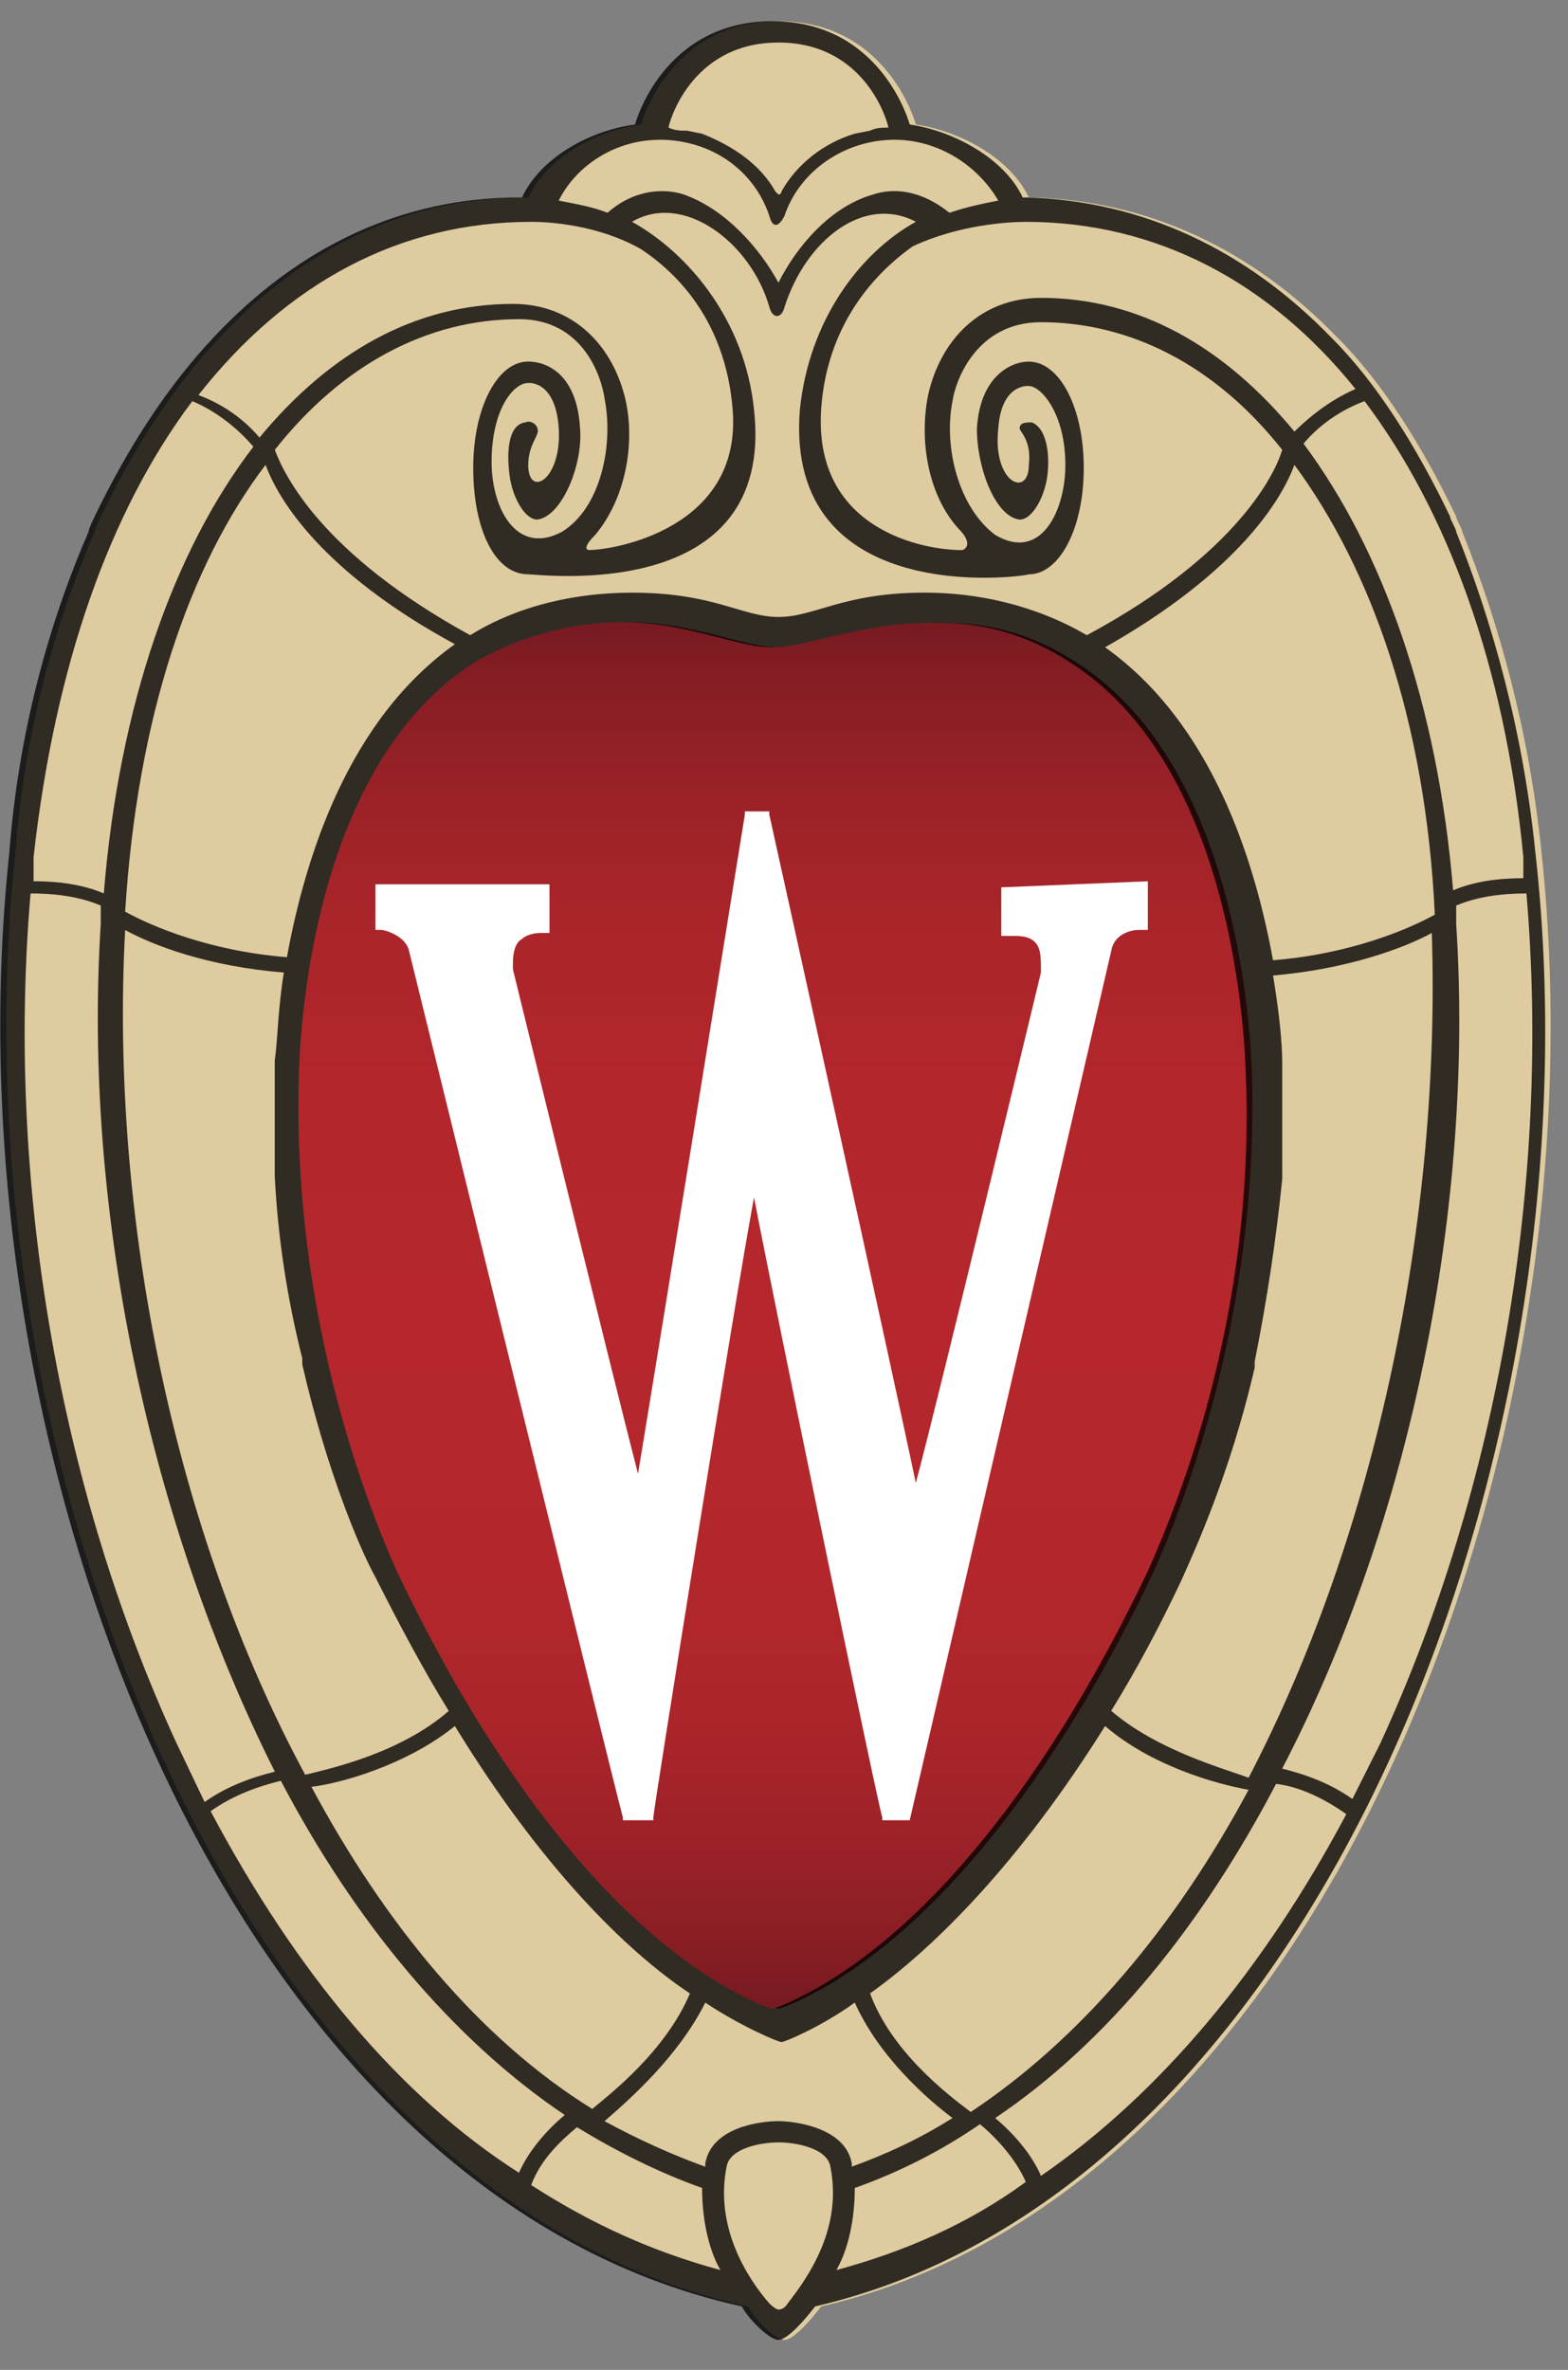 <svg width="45" height="68" viewBox="0 0 45 68" xmlns="http://www.w3.org/2000/svg"><rect x="0" y="0" width="45" height="68" fill="#808080" stroke="none"/><title>uw logo text</title><desc>Created with Sketch.</desc><defs><linearGradient x1="49.649%" y1="100.101%" x2="49.649%" y2=".005%" id="a"><stop stop-color="#781B21" offset="0%"/><stop stop-color="#8A1E24" offset="4.82%"/><stop stop-color="#9D2228" offset="12.09%"/><stop stop-color="#AB252A" offset="20.52%"/><stop stop-color="#B3272C" offset="31.05%"/><stop stop-color="#B5272C" offset="50.21%"/><stop stop-color="#B2262C" offset="67.37%"/><stop stop-color="#AA252A" offset="78.31%"/><stop stop-color="#9B2227" offset="87.5%"/><stop stop-color="#861E24" offset="95.69%"/><stop stop-color="#781B21" offset="100%"/></linearGradient><linearGradient x1="49.775%" y1="100.101%" x2="49.775%" y2=".005%" id="b"><stop stop-color="#781B21" offset="0%"/><stop stop-color="#8A1E24" offset="4.82%"/><stop stop-color="#9D2228" offset="12.09%"/><stop stop-color="#AB252A" offset="20.52%"/><stop stop-color="#B3272C" offset="31.05%"/><stop stop-color="#B5272C" offset="50.21%"/><stop stop-color="#B2262C" offset="67.37%"/><stop stop-color="#AA252A" offset="78.31%"/><stop stop-color="#9B2227" offset="87.5%"/><stop stop-color="#861E24" offset="95.69%"/><stop stop-color="#781B21" offset="100%"/></linearGradient></defs><g fill="none"><path d="M44.244 24.502c-.35-3.488-1.227-6.627-2.278-9.243 0-.088-.175-.35-.175-.437-.963-2.005-2.102-3.836-3.416-5.144-2.453-2.53-5.432-3.925-8.76-4.012h-.09c-.525-1.134-2.014-1.92-3.24-2.093 0 0-.79-2.965-3.943-2.965S18.4 3.575 18.4 3.575c-1.314.174-2.716.96-3.24 2.093h-.09c-3.328 0-6.307 1.395-8.76 4.01-1.314 1.396-2.453 3.14-3.417 5.145 0 0-.174.35-.174.436C1.576 17.874.7 21.013.438 24.5c-1.84 17.265 6.308 38.453 21.027 41.68.175.348.788.96 1.05.96.264 0 .79-.612 1.052-.96 14.37-3.314 22.517-24.415 20.677-41.68z" fill="#DFCBA0"/><path d="M35.92 30.606c-.087-2.006-.7-8.98-5.168-11.685-.964-.61-2.19-1.045-3.505-1.045-2.19-.087-3.855.698-4.906.698-1.138 0-2.715-.872-4.905-.698-1.315.087-2.54.523-3.505 1.046-4.468 2.705-5.08 9.593-5.17 11.686-.262 7.237 2.104 12.905 2.805 14.474 3.066 6.453 6.833 10.9 10.513 12.47l.263.086.264-.087c3.68-1.57 7.447-6.017 10.513-12.47.7-1.57 3.066-7.237 2.804-14.474z" fill="url(#a)"/><path d="M28.912 25.46v1.396h.35c.175 0 .438 0 .613.175.176.175.176.437.176.873 0 0-2.978 12.38-3.59 14.65-.615-2.966-4.207-19.185-4.207-19.185v-.087h-.613v.088S19.1 39.15 18.574 42.29c-.7-2.703-3.593-14.475-3.593-14.475v-.174c0-.348.09-.61.264-.696.175-.175.526-.175.526-.175h.263v-1.396h-4.906v1.308h.175c.087 0 .7.174.788.61 0 0 5.87 23.892 6.133 24.85v.088h.876v-.087c.087-.174 2.365-14.998 2.89-17.788.526 2.79 3.592 17.614 3.68 17.788v.087h.79l5.78-24.938c.09-.523.614-.61.79-.61h.262v-1.395l-4.38.174z" fill="#fff"/><path d="M44.068 24.502c-.35-3.488-1.226-6.627-2.277-9.243 0-.088-.175-.35-.175-.437-.963-2.005-2.102-3.836-3.416-5.144-2.455-2.53-5.433-3.925-8.763-4.012h-.087c-.526-1.134-2.015-1.92-3.242-2.093 0 0-.788-2.965-3.942-2.965s-3.943 2.965-3.943 2.965c-1.314.174-2.716.96-3.242 2.093h-.086c-3.33 0-6.308 1.395-8.76 4.01-1.316 1.396-2.454 3.14-3.418 5.145 0 0-.175.35-.175.436C1.403 17.874.527 21.013.264 24.5c-1.84 17.265 6.308 38.453 21.026 41.68.175.348.788.96 1.05.96.264 0 .79-.612 1.052-.96 14.368-3.314 22.604-24.415 20.676-41.68zm-.35.087v.61c-.7 0-1.402.087-2.015.348-.438-5.32-2.015-9.766-4.293-12.817.438-.523 1.052-.96 1.752-1.22 2.366 3.14 4.03 7.586 4.556 13.08zm-28.65-12.47c-.524.087-.524.96-.437 1.57.09.61.44 1.22.79 1.22.7-.087 1.314-1.57 1.226-2.615-.087-1.57-.964-1.92-1.49-1.92-.875 0-1.576 1.31-1.576 3.053 0 1.744.613 3.052 1.577 3.052.35 0 7.096.872 6.483-4.71-.263-2.614-1.927-4.533-3.504-5.405 1.49-.872 3.416.61 3.942 2.442.088.35.35.35.438 0 .613-1.92 2.278-3.226 3.767-2.442-1.577.872-3.066 2.79-3.33 5.406-.437 5.67 6.31 4.797 6.572 4.71.876 0 1.577-1.308 1.577-3.052s-.7-3.052-1.577-3.052c-.526 0-1.402.436-1.49 1.92 0 1.132.526 2.527 1.227 2.614.35 0 .7-.61.79-1.22.086-.61 0-1.395-.44-1.57-.174 0-.35 0-.35.175 0 .087.35.348.263 1.046 0 .96-1.05.524-.876-1.045.087-1.308.875-1.22.875-1.22.35 0 1.05.784 1.05 2.266 0 1.31-.7 2.79-2.014 2.006-1.05-.784-1.488-2.528-1.225-3.836.087-.61.7-2.267 2.54-2.267 2.54 0 4.994 1.22 6.922 3.662-.175.61-1.227 2.965-5.607 5.32-1.49-.873-3.154-1.222-4.644-1.222-2.365 0-3.154.698-4.205.698-1.05 0-1.84-.697-4.204-.697-1.577 0-3.242.35-4.644 1.22-4.293-2.353-5.344-4.62-5.607-5.318 1.928-2.442 4.38-3.75 7.01-3.75 1.84 0 2.364 1.657 2.452 2.268.263 1.308-.088 3.14-1.226 3.836-1.314.697-2.015-.698-2.015-2.006 0-1.483.614-2.267 1.052-2.267 0 0 .788-.088.876 1.308.088 1.482-.876 2.005-.876 1.046 0-.61.35-.87.263-1.045 0-.088-.176-.262-.35-.175zm22.08 1.22c2.19 2.966 3.767 7.325 4.03 12.906-.79.436-2.454 1.133-4.644 1.308-.526-2.878-1.752-6.8-4.82-8.98 3.856-2.18 5.083-4.274 5.433-5.233zm-24.094 5.146c-3.066 2.18-4.293 6.103-4.82 8.98-2.19-.174-3.853-.87-4.642-1.307.35-5.582 1.84-9.942 4.03-12.82.35.96 1.577 3.053 5.432 5.146zm-4.906 9.417c-.175 1.046-.175 1.918-.263 2.528V33.746c.088 1.744.35 3.488.79 5.232v.174c.7 3.053 1.663 5.32 2.1 6.105.702 1.395 1.403 2.703 2.104 3.836-1.403 1.222-3.418 1.658-4.12 1.832-3.766-6.975-5.606-16.044-5.168-24.24.79.436 2.366 1.046 4.556 1.22zm4.906 21.624c2.453 4.01 4.906 6.453 6.746 7.673-.7 1.657-2.278 2.878-2.803 3.314-3.242-2.006-5.958-5.32-8.06-9.243.788-.086 2.715-.61 4.117-1.743zm7.184 7.935c1.052.698 2.103 1.134 2.19 1.134.088 0 1.14-.436 2.103-1.134.702 1.57 2.104 2.79 2.805 3.313-.964.61-1.928 1.047-2.89 1.396v-.087c-.177-1.046-1.666-1.22-2.104-1.22-.525 0-1.926.174-2.102 1.22v.088c-.963-.348-1.927-.784-2.89-1.307.7-.61 2.102-1.83 2.89-3.4zm4.73-.262c1.84-1.307 4.294-3.75 6.747-7.673 1.315 1.134 3.154 1.657 4.118 1.83-2.103 3.925-4.818 7.15-7.973 9.244-.7-.522-2.277-1.743-2.89-3.4zm6.923-8.11c.702-1.132 1.402-2.44 2.016-3.748.35-.785 1.4-3.052 2.102-6.104v-.174c.35-1.744.614-3.488.79-5.232V30.52c0-.612-.09-1.484-.264-2.53 2.103-.175 3.767-.785 4.556-1.22.263 8.196-1.577 17.177-5.257 24.24-.7-.262-2.628-.785-3.942-1.92zM29.44 6.366c3.767 0 7.008 1.744 9.462 4.796-.614.263-1.227.7-1.753 1.222-2.015-2.442-4.468-3.837-7.27-3.837-1.754 0-2.893 1.22-3.243 2.79-.263 1.308 0 2.878.876 3.837.438.436.175.61.088.61-1.14 0-4.293-.61-4.03-4.098.175-2.267 1.4-3.75 2.628-4.62 1.314-.612 2.716-.7 3.242-.7zM22.34 1.22c2.542 0 3.155 2.355 3.155 2.442-.175 0-.35 0-.526.087l-.44.087c-.875.26-1.663.872-2.1 1.656 0 0 0 .088-.09.088l-.087-.087c-.438-.784-1.226-1.308-2.102-1.656l-.437-.088c-.176 0-.35 0-.526-.088 0-.087.613-2.44 3.154-2.44zm-3.416 2.79c1.49 0 2.716.873 3.154 2.18.088.35.263.35.438 0 .438-1.307 1.752-2.18 3.154-2.18 1.227 0 2.366.7 2.98 1.745-.44.087-.877.174-1.403.35-.876-.7-1.664-.7-2.19-.524-1.227.35-2.19 1.483-2.716 2.53-.525-.96-1.488-2.093-2.715-2.53-.526-.174-1.402-.174-2.19.524-.438-.175-.964-.262-1.402-.35.526-1.045 1.665-1.743 2.89-1.743zm-3.68 2.355c.526 0 1.928.087 3.154.785 1.315.872 2.454 2.354 2.63 4.62.262 3.402-3.418 4.012-4.12 4.012-.087 0-.174-.087.176-.436.876-1.046 1.14-2.615.876-3.836-.35-1.57-1.49-2.79-3.24-2.79-2.805 0-5.258 1.395-7.273 3.836-.438-.523-1.05-.96-1.752-1.22 2.54-3.227 5.782-4.97 9.55-4.97zM.964 24.59c.613-5.494 2.19-9.94 4.556-13.08.613.26 1.226.697 1.752 1.308-2.278 2.964-3.855 7.41-4.293 12.818-.614-.262-1.315-.35-2.016-.35v-.697zM5.08 50.05C1.666 42.64.176 33.832.877 25.636c.7 0 1.402.087 2.015.348v.524c-.524 8.196 1.403 17.177 4.995 24.327-.7.175-1.402.436-2.015.872l-.79-1.657zm.965 1.92c.613-.437 1.314-.7 2.015-.873 2.103 4.01 4.907 7.41 8.148 9.59-.526.437-1.05 1.048-1.314 1.658-3.417-2.18-6.396-5.755-8.85-10.376zm9.2 10.724c.262-.698.788-1.22 1.314-1.657 1.138.698 2.364 1.308 3.59 1.744 0 .873.176 1.745.526 2.355-1.927-.523-3.68-1.308-5.432-2.44zm7.36 3.4s-.09.175-.264.175c-.087 0-.262-.176-.262-.176-.613-.697-1.577-2.18-1.226-3.923.087-.523.963-.697 1.49-.697.525 0 1.4.174 1.488.698.35 1.745-.613 3.14-1.226 3.924zm1.4-.96c.35-.61.526-1.48.526-2.353 1.228-.435 2.454-1.045 3.593-1.83.526.436 1.052 1.046 1.315 1.657-1.665 1.22-3.505 2.005-5.432 2.528zm5.87-2.702c-.262-.61-.788-1.22-1.314-1.657 3.243-2.18 5.96-5.58 8.062-9.59.7.086 1.4.435 2.015.87-2.366 4.448-5.345 8.023-8.76 10.377zM39.6 50.05l-.788 1.57c-.613-.436-1.314-.698-2.015-.872 3.68-7.063 5.52-16.13 4.994-24.24v-.524c.614-.26 1.315-.348 2.016-.348.7 8.196-.79 17.003-4.206 24.414z" fill-opacity=".783" fill="#000"/><path d="M35.745 30.606c-.087-2.006-.7-8.98-5.17-11.685-.962-.61-2.19-1.045-3.503-1.045-2.19-.087-3.855.698-4.906.698-1.14 0-2.716-.872-4.907-.698-1.315.087-2.54.523-3.505 1.046-4.468 2.705-5.082 9.593-5.17 11.686-.262 7.237 2.103 12.905 2.804 14.474 3.066 6.453 6.833 10.9 10.513 12.47l.263.086.262-.087c3.68-1.57 7.447-6.017 10.514-12.47.7-1.57 3.154-7.237 2.803-14.474z" fill="url(#b)"/><path d="M28.736 26.856h.35c.175 0 .438 0 .613.175s.175.437.175.873c0 0-2.978 12.38-3.592 14.65-.613-2.966-4.205-19.185-4.205-19.185v-.087h-.7v.088S18.835 39.15 18.31 42.29c-.7-2.703-3.59-14.475-3.59-14.475v-.174c0-.348.086-.61.26-.696.177-.175.527-.175.527-.175h.263v-1.396h-4.994v1.308h.175c.09 0 .702.174.79.61 0 0 5.87 23.892 6.133 24.85v.088h.876v-.087c0-.174 2.364-14.998 2.89-17.788.526 2.79 3.592 17.614 3.68 17.788v.087h.788l5.782-24.938c.088-.523.614-.61.79-.61h.262v-1.395l-4.206.174v1.396z" fill="#fff"/></g></svg>